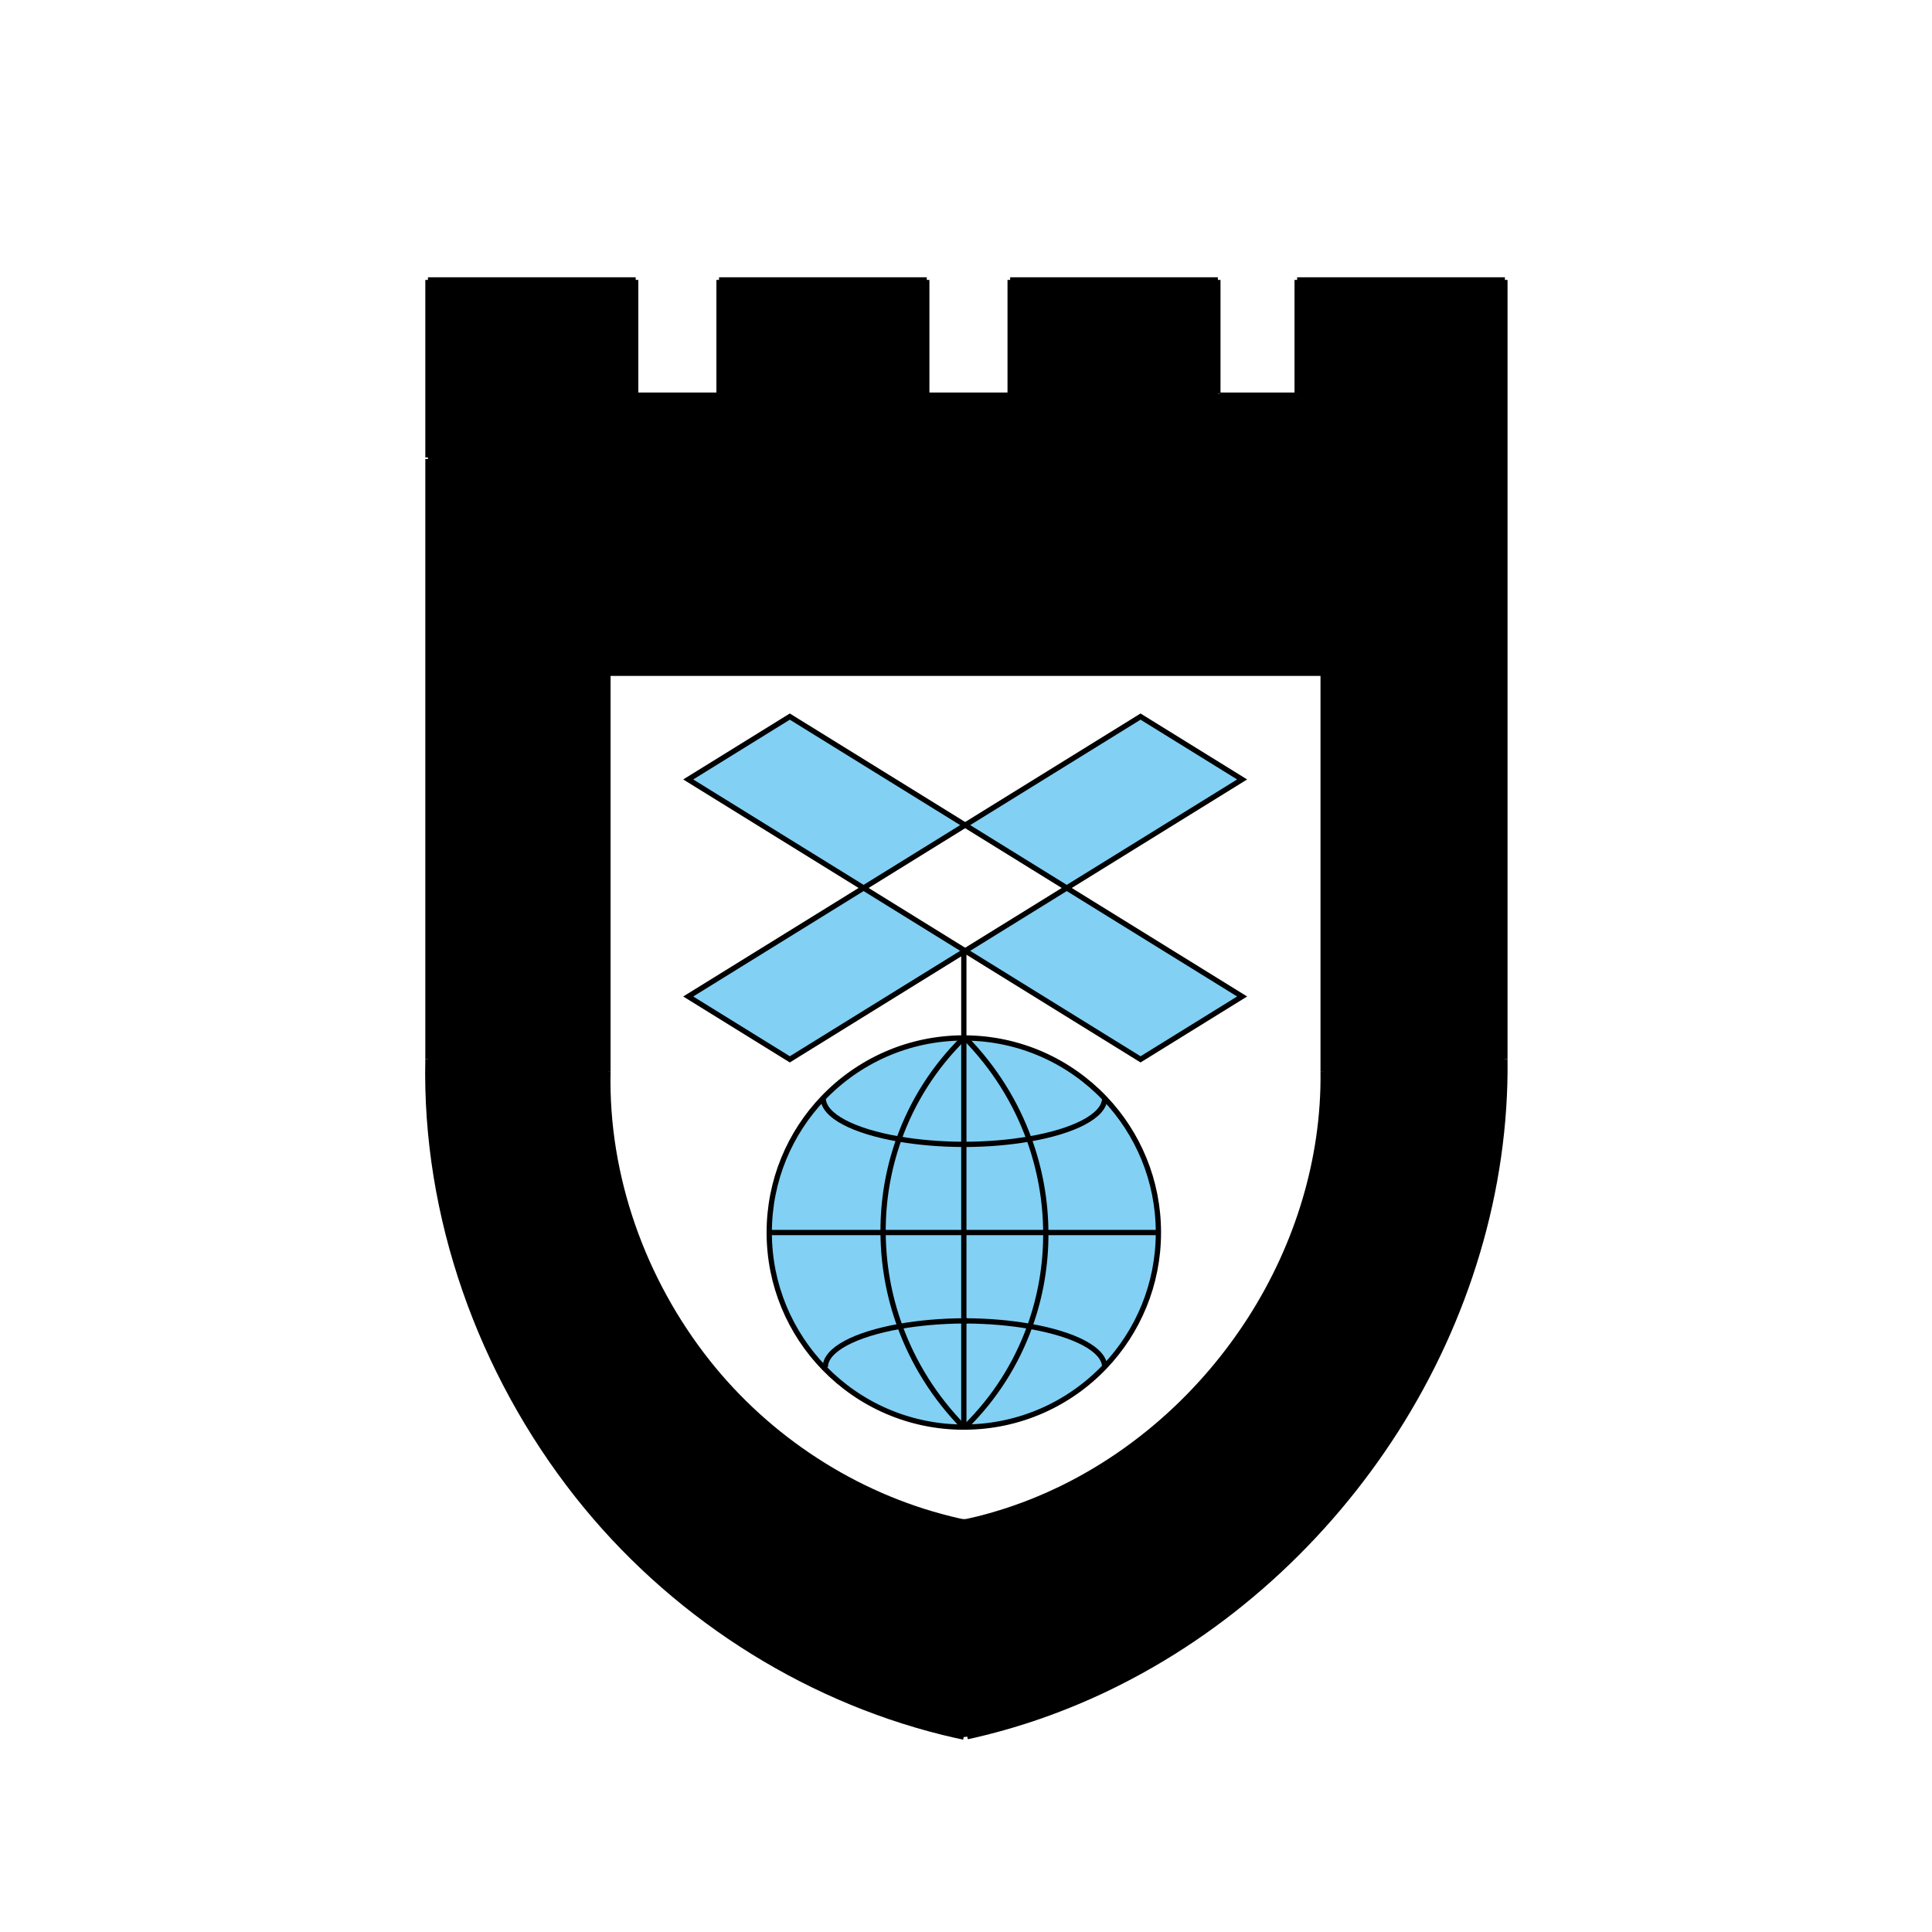 <?xml version="1.0" encoding="UTF-8" standalone="no"?>
<!-- Generator: Adobe Illustrator 14.0.0, SVG Export Plug-In . SVG Version: 6.00 Build 43363)  -->

<svg
   xmlns:dc="http://purl.org/dc/elements/1.1/"
   xmlns:cc="http://creativecommons.org/ns#"
   xmlns:rdf="http://www.w3.org/1999/02/22-rdf-syntax-ns#"
   xmlns:svg="http://www.w3.org/2000/svg"
   xmlns="http://www.w3.org/2000/svg"
   xmlns:sodipodi="http://sodipodi.sourceforge.net/DTD/sodipodi-0.dtd"
   xmlns:inkscape="http://www.inkscape.org/namespaces/inkscape"
   version="1.1"
   x="0px"
   y="0px"
   width="500"
   height="500"
   viewport-fill="#FFFFFF"
   viewBox="0 0 500 500"
   enable-background="new 0 0 595.28 841.89"
   xml:space="preserve"
   id="svg2"
   inkscape:version="0.91 r13725"
   sodipodi:docname="logo.svg"><rect x="0" y="0" width="500" height="500" fill="#808080" stroke="none"/><defs
     id="defs254" /><sodipodi:namedview
     pagecolor="#ffffff"
     bordercolor="#666666"
     borderopacity="1"
     objecttolerance="10"
     gridtolerance="10"
     guidetolerance="10"
     inkscape:pageopacity="0"
     inkscape:pageshadow="2"
     inkscape:window-width="1303"
     inkscape:window-height="744"
     id="namedview252"
     showgrid="false"
     inkscape:zoom="0.39643468"
     inkscape:cx="-630.42121"
     inkscape:cy="142.87249"
     inkscape:window-x="65"
     inkscape:window-y="24"
     inkscape:window-maximized="1"
     inkscape:current-layer="svg2" /><rect
     style="fill:#ffffff;fill-opacity:1;stroke:#000000;stroke-opacity:1"
     id="rect4384"
     width="575.126"
     height="547.379"
     x="-40.36"
     y="-14.587" /><g
     id="图层_1"
     display="none"
     style="display:none"
     transform="translate(0,-341.89)"><path
       display="inline"
       d="m 105,214 c 0,178.533 86.161,323 192.64,323"
       id="path5"
       inkscape:connector-curvature="0"
       style="display:inline;fill:none;stroke:#000000" /><path
       display="inline"
       d="m 475,214 c 0,178.533 -79.327,323 -177.36,323"
       id="path7"
       inkscape:connector-curvature="0"
       style="display:inline;fill:none;stroke:#000000" /><line
       display="inline"
       x1="105"
       y1="214"
       x2="475"
       y2="214"
       id="line9"
       style="display:inline;fill:none;stroke:#000000" /><line
       display="inline"
       x1="105"
       y1="214"
       x2="105"
       y2="134"
       id="line11"
       style="display:inline;fill:none;stroke:#000000" /><line
       display="inline"
       x1="105"
       y1="134"
       x2="475"
       y2="134"
       id="line13"
       style="display:inline;fill:none;stroke:#000000" /><line
       display="inline"
       x1="475"
       y1="134"
       x2="475"
       y2="214"
       id="line15"
       style="display:inline;fill:none;stroke:#000000" /></g><g
     id="图层_2"
     transform="translate(0,-341.89)" /><g
     id="图层_3"
     transform="translate(0,-341.89)"><line
       x1="302.445"
       y1="692.976"
       x2="304.576"
       y2="692.958"
       id="line19"
       style="fill:none;stroke:#000000;stroke-width:2" /></g><g
     id="图层_4"
     transform="translate(0,-341.89)" /><g
     id="图层_5"
     display="none"
     style="display:none"
     transform="translate(0,-341.89)"><line
       display="inline"
       x1="290"
       y1="388.197"
       x2="290"
       y2="360"
       id="line23"
       style="display:inline;fill:none;stroke:#000000;stroke-width:2" /><line
       display="inline"
       x1="315.333"
       y1="388.197"
       x2="315.333"
       y2="360"
       id="line25"
       style="display:inline;fill:none;stroke:#000000;stroke-width:2" /><line
       display="inline"
       x1="290"
       y1="360"
       x2="229.269"
       y2="401.5"
       id="line27"
       style="display:inline;fill:none;stroke:#000000;stroke-width:2" /><line
       display="inline"
       x1="315.333"
       y1="360"
       x2="376.731"
       y2="401.5"
       id="line29"
       style="display:inline;fill:none;stroke:#000000;stroke-width:2" /><line
       display="inline"
       x1="228.192"
       y1="400.725"
       x2="212.077"
       y2="378.338"
       id="line31"
       style="display:inline;fill:none;stroke:#000000;stroke-width:2" /><line
       display="inline"
       x1="385.984"
       y1="388.461"
       x2="376.731"
       y2="401.314"
       id="line33"
       style="display:inline;fill:none;stroke:#000000;stroke-width:2" /></g><g
     id="图层_6"
     display="none"
     style="display:none"
     transform="translate(0,-341.89)"><rect
       x="198.667"
       y="314.974"
       transform="matrix(0.9,-0.436,0.436,0.9,-116.439,165.431)"
       display="inline"
       width="207.559"
       height="43.195"
       id="rect36"
       style="display:inline;fill:none;stroke:#000000;stroke-width:2" /><rect
       x="198.666"
       y="314.974"
       transform="matrix(0.9,0.436,-0.436,0.9,176.892,-98.159)"
       display="inline"
       width="207.559"
       height="43.195"
       id="rect38"
       style="display:inline;fill:none;stroke:#000000;stroke-width:2" /></g><g
     id="图层_7"
     transform="translate(0,-341.89)" /><g
     id="图层_8"
     display="none"
     style="display:none"
     transform="translate(0,-341.89)"><g
       display="inline"
       id="g42"
       style="display:inline"><line
         x1="99.947"
         y1="178.807"
         x2="99.947"
         y2="116"
         id="line44"
         style="fill:none;stroke:#000000;stroke-width:2" /><line
         x1="99.947"
         y1="116"
         x2="161.597"
         y2="116"
         id="line46"
         style="fill:none;stroke:#000000;stroke-width:2" /><line
         x1="161.597"
         y1="116"
         x2="161.597"
         y2="154.667"
         id="line48"
         style="fill:none;stroke:#000000;stroke-width:2" /><line
         x1="161.597"
         y1="154.667"
         x2="186.333"
         y2="154.667"
         id="line50"
         style="fill:none;stroke:#000000" /><line
         x1="186.333"
         y1="154.667"
         x2="186.333"
         y2="116"
         id="line52"
         style="fill:none;stroke:#000000;stroke-width:2" /><line
         x1="186.333"
         y1="116"
         x2="247.984"
         y2="116"
         id="line54"
         style="fill:none;stroke:#000000;stroke-width:2" /><line
         x1="247.984"
         y1="116"
         x2="247.984"
         y2="154.667"
         id="line56"
         style="fill:none;stroke:#000000;stroke-width:2" /><line
         x1="247.983"
         y1="154.667"
         x2="272.72"
         y2="154.667"
         id="line58"
         style="fill:none;stroke:#000000" /><line
         x1="272.72"
         y1="154.667"
         x2="272.72"
         y2="116"
         id="line60"
         style="fill:none;stroke:#000000;stroke-width:2" /><line
         x1="272.72"
         y1="116"
         x2="334.37"
         y2="116"
         id="line62"
         style="fill:none;stroke:#000000;stroke-width:2" /><line
         x1="334.37"
         y1="116"
         x2="334.37"
         y2="154.667"
         id="line64"
         style="fill:none;stroke:#000000;stroke-width:2" /><line
         x1="333.158"
         y1="154.667"
         x2="357.896"
         y2="154.667"
         id="line66"
         style="fill:none;stroke:#000000" /><line
         x1="357.896"
         y1="154.667"
         x2="357.896"
         y2="116"
         id="line68"
         style="fill:none;stroke:#000000;stroke-width:2" /><line
         x1="357.896"
         y1="116"
         x2="419.546"
         y2="116"
         id="line70"
         style="fill:none;stroke:#000000;stroke-width:2" /><line
         x1="419.546"
         y1="116"
         x2="419.546"
         y2="154.667"
         id="line72"
         style="fill:none;stroke:#000000;stroke-width:2" /><line
         x1="419.545"
         y1="154.667"
         x2="444.281"
         y2="154.667"
         id="line74"
         style="fill:none;stroke:#000000" /></g><line
       display="inline"
       x1="444.281"
       y1="154.667"
       x2="444.281"
       y2="116"
       id="line76"
       style="display:inline;fill:none;stroke:#000000;stroke-width:2" /><line
       display="inline"
       x1="444.281"
       y1="116"
       x2="508.016"
       y2="116"
       id="line78"
       style="display:inline;fill:none;stroke:#000000;stroke-width:2" /><line
       display="inline"
       x1="508.016"
       y1="178.807"
       x2="508.016"
       y2="116"
       id="line80"
       style="display:inline;fill:none;stroke:#000000;stroke-width:2" /></g><g
     id="图层_9"
     transform="matrix(0.683,0,0,0.683,42.489,-24.503)"><g
       id="XMLID_1_"><g
         id="g84"><path
           d="m 303.9,612.48 c 12.239,-2.671 24.14,-6.82 35.42,-12.25 29.59,-14.261 54.76,-37.2 72.41,-64.841 17.71,-27.739 27.84,-60.39 27.42,-93.399 l 0,-151 -271,0 0,151 c -0.88,39.55 13.22,78.939 37.68,109.88 23.08,29.2 55.91,50.63 92.08,59.56 1.54,0.391 3.09,0.74 4.64,1.07 l 1.35,-0.02 z m 204.12,-175.3 c 0.62,49.71 -14.63,98.87 -41.3,140.65 -26.58,41.62 -64.47,76.16 -109.04,97.63 -16.989,8.19 -34.93,14.44 -53.37,18.47 l -1.369,0.15 c -2.551,-0.54 -5.081,-1.12 -7.61,-1.74 -54.47,-13.46 -103.89,-45.72 -138.65,-89.7 -36.83,-46.59 -58.06,-105.89 -56.73,-165.46 l 0,-227.37 0,-0.6 0,-67.27 78.71,0 0,43.17 31.59,0 0,-43.17 78.71,0 0,43.17 31.59,0 0,-43.17 78.71,0 0,43.17 0.86,0 c 9.729,0 19.45,0 29.18,0 l 0,-43.17 78.72,0 0,67.87 0,227.37 z"
           id="path86"
           inkscape:connector-curvature="0" /><path
           d="m 303,396.47 0.51,-0.31 66.45,41.12 38.49,-23.82 -66.45,-41.12 66.45,-41.12 -38.49,-23.82 -66.45,41.12 -66.45,-41.12 -38.49,23.82 66.45,41.12 -66.45,41.12 38.49,23.82 65.94,-40.81 z m 53.38,157.3 c 12.61,-13.229 20.351,-31.149 20.351,-50.869 0,-19.721 -7.74,-37.631 -20.341,-50.86 -13.33,-13.97 -32.069,-22.72 -52.87,-22.86 -0.17,-0.01 -0.35,-0.01 -0.52,-0.01 -0.01,0 -0.03,0 -0.04,0 -20.94,0.01 -39.83,8.75 -53.26,22.771 -12.65,13.239 -20.43,31.189 -20.43,50.96 0,19.979 7.95,38.1 20.86,51.39 13.38,13.77 32.11,22.33 52.83,22.34 0.01,0 0.03,0 0.04,0 0.17,0 0.35,0 0.52,-0.01 20.79,-0.142 39.53,-8.882 52.86,-22.852 z m 82.77,-111.78 c 0.42,33.01 -9.71,65.66 -27.42,93.399 -17.65,27.641 -42.82,50.58 -72.41,64.841 -11.28,5.43 -23.181,9.579 -35.42,12.25 l -1.351,0.02 c -1.55,-0.33 -3.1,-0.68 -4.64,-1.07 -36.17,-8.93 -69,-30.359 -92.08,-59.56 -24.46,-30.94 -38.56,-70.33 -37.68,-109.88 l 0,-151 271,0 0,151 z"
           id="path88"
           inkscape:connector-curvature="0"
           style="fill:#ffffff" /><polygon
           points="342,372.34 303.51,348.52 369.96,307.4 408.45,331.22 "
           id="polygon90"
           style="fill:#82d0f4" /><polygon
           points="369.96,437.28 303.51,396.16 342,372.34 408.45,413.46 "
           id="polygon92"
           style="fill:#82d0f4" /><path
           d="m 376.73,502.9 -0.45,0 -42.22,0 c -0.06,-11.971 -2.17,-23.971 -6.35,-35.431 16.99,-2.92 28.58,-8.729 28.68,-15.43 12.6,13.231 20.34,31.141 20.34,50.861 z"
           id="path94"
           inkscape:connector-curvature="0"
           style="fill:#82d0f4" /><path
           d="m 376.28,502.9 0.45,0 c 0,19.72 -7.74,37.64 -20.351,50.869 -0.16,-6.649 -11.6,-12.399 -28.38,-15.329 4.11,-11.431 6.14,-23.471 6.06,-35.54 l 42.221,0 z"
           id="path96"
           inkscape:connector-curvature="0"
           style="fill:#82d0f4" /><path
           d="m 303.52,429.18 c 20.801,0.141 39.54,8.891 52.87,22.86 -0.1,6.7 -11.689,12.51 -28.68,15.43 -5.04,-13.9 -13.11,-27 -24.19,-38.29 z"
           id="path98"
           inkscape:connector-curvature="0"
           style="fill:#82d0f4" /><path
           d="m 356.38,553.77 c -13.33,13.971 -32.07,22.711 -52.86,22.851 11.29,-11.09 19.45,-24.18 24.48,-38.18 16.78,2.929 28.22,8.679 28.38,15.329 z"
           id="path100"
           inkscape:connector-curvature="0"
           style="fill:#82d0f4" /><path
           d="m 303.45,536.37 c -0.15,-0.01 -0.3,-0.01 -0.45,-0.01 l 0,-33.46 31.06,0 c 0.08,12.069 -1.949,24.109 -6.06,35.54 -7.33,-1.29 -15.68,-2.03 -24.55,-2.07 z"
           id="path102"
           inkscape:connector-curvature="0"
           style="fill:#82d0f4" /><path
           d="m 303.05,469.5 c 8.91,-0.02 17.29,-0.75 24.66,-2.03 4.18,11.46 6.29,23.46 6.35,35.431 l -31.06,0 0,-33.4 c 0.02,-10e-4 0.03,-10e-4 0.05,-10e-4 z"
           id="path104"
           inkscape:connector-curvature="0"
           style="fill:#82d0f4" /><path
           d="m 303.52,429.18 c 11.08,11.29 19.15,24.391 24.19,38.29 -7.37,1.28 -15.75,2.011 -24.66,2.03 -0.02,0 -0.03,0 -0.05,0 l 0,-40.33 c 0.17,0 0.35,0 0.52,0.01 z"
           id="path106"
           inkscape:connector-curvature="0"
           style="fill:#82d0f4" /><path
           d="m 328,538.44 c -5.03,14 -13.19,27.09 -24.48,38.18 -0.17,0.01 -0.35,0.01 -0.52,0.01 l 0,-40.26 c 0.15,-0.01 0.3,-0.01 0.45,0 8.87,0.04 17.22,0.78 24.55,2.07 z"
           id="path108"
           inkscape:connector-curvature="0"
           style="fill:#82d0f4" /><polygon
           points="265.02,372.34 198.57,331.22 237.06,307.4 303.51,348.52 "
           id="polygon110"
           style="fill:#82d0f4" /><polygon
           points="303,396.47 237.06,437.28 198.57,413.46 265.02,372.34 303,395.85 "
           id="polygon112"
           style="fill:#82d0f4" /><path
           d="m 303,536.37 0,40.26 c -0.01,0 -0.03,0 -0.04,0 -11.06,-11.26 -19.12,-24.32 -24.16,-38.18 7.23,-1.27 15.45,-2.02 24.2,-2.08 z"
           id="path114"
           inkscape:connector-curvature="0"
           style="fill:#82d0f4" /><path
           d="m 303,536.36 0,0.01 c -8.75,0.06 -16.97,0.81 -24.2,2.08 -4.21,-11.49 -6.33,-23.53 -6.39,-35.55 l 30.59,0 0,33.46 z"
           id="path116"
           inkscape:connector-curvature="0"
           style="fill:#82d0f4" /><path
           d="m 303,469.5 0,33.4 -30.59,0 c -0.08,-12.03 1.93,-24.03 6.02,-35.42 7.34,1.27 15.7,1.99 24.57,2.02 z"
           id="path118"
           inkscape:connector-curvature="0"
           style="fill:#82d0f4" /><path
           d="m 303,429.17 0,40.33 c -8.87,-0.03 -17.23,-0.75 -24.57,-2.02 5.02,-14.051 13.2,-27.181 24.53,-38.311 0.01,0.001 0.03,0.001 0.04,0.001 z"
           id="path120"
           inkscape:connector-curvature="0"
           style="fill:#82d0f4" /><path
           d="m 302.96,429.17 c -11.33,11.13 -19.51,24.26 -24.53,38.311 -17.09,-2.94 -28.72,-8.79 -28.72,-15.53 l -0.01,-0.01 c 13.43,-14.021 32.32,-22.761 53.26,-22.771 z"
           id="path122"
           inkscape:connector-curvature="0"
           style="fill:#82d0f4" /><path
           d="m 278.8,538.45 c 5.04,13.859 13.1,26.92 24.16,38.18 -20.72,-0.01 -39.45,-8.57 -52.83,-22.34 l 0.38,-0.37 c 0,-6.7 11.44,-12.51 28.29,-15.47 z"
           id="path124"
           inkscape:connector-curvature="0"
           style="fill:#82d0f4" /><path
           d="m 278.43,467.48 c -4.09,11.39 -6.1,23.39 -6.02,35.42 l -43.14,0 c 0,-19.771 7.78,-37.721 20.43,-50.96 l 0.01,0.01 c 0,6.74 11.63,12.59 28.72,15.53 z"
           id="path126"
           inkscape:connector-curvature="0"
           style="fill:#82d0f4" /><path
           d="m 272.41,502.9 c 0.06,12.02 2.18,24.06 6.39,35.55 -16.85,2.96 -28.29,8.77 -28.29,15.47 l -0.38,0.37 C 237.22,541 229.27,522.88 229.27,502.9 l 43.14,0 z"
           id="path128"
           inkscape:connector-curvature="0"
           style="fill:#82d0f4" /></g><g
         id="g130"><line
           x1="168.15"
           y1="290.99"
           x2="439.15"
           y2="290.99"
           id="line132"
           style="fill:none;stroke:#000000;stroke-width:2" /><line
           x1="168.15"
           y1="290.99"
           x2="168.15"
           y2="441.99"
           id="line134"
           style="fill:none;stroke:#000000;stroke-width:2" /><line
           x1="439.15"
           y1="290.99"
           x2="439.15"
           y2="441.99"
           id="line136"
           style="fill:none;stroke:#000000;stroke-width:2" /><path
           d="m 168.15,441.99 c -0.88,39.55 13.22,78.939 37.68,109.88 23.08,29.2 55.91,50.63 92.08,59.56 1.54,0.391 3.09,0.74 4.64,1.07 0.141,0.03 0.271,0.06 0.41,0.09"
           id="path138"
           inkscape:connector-curvature="0"
           style="fill:none;stroke:#000000;stroke-width:2" /><path
           d="m 439.15,441.99 c 0.42,33.01 -9.71,65.66 -27.42,93.399 -17.65,27.641 -42.82,50.58 -72.41,64.841 -11.28,5.43 -23.181,9.579 -35.42,12.25 -0.011,0.01 -0.021,0.01 -0.03,0.01"
           id="path140"
           inkscape:connector-curvature="0"
           style="fill:none;stroke:#000000;stroke-width:2" /><line
           x1="99.95"
           y1="209.81"
           x2="99.95"
           y2="437.18"
           id="line142"
           style="fill:none;stroke:#000000;stroke-width:2" /><line
           x1="508.02"
           y1="209.81"
           x2="508.02"
           y2="437.18"
           id="line144"
           style="fill:none;stroke:#000000;stroke-width:2" /><path
           d="m 99.95,437.18 c -1.33,59.57 19.9,118.87 56.73,165.46 34.76,43.98 84.18,76.24 138.65,89.7 2.53,0.62 5.06,1.2 7.61,1.74"
           id="path146"
           inkscape:connector-curvature="0"
           style="fill:none;stroke:#000000;stroke-width:2" /><path
           d="m 508.02,437.18 c 0.62,49.71 -14.63,98.87 -41.3,140.65 -26.58,41.62 -64.47,76.16 -109.04,97.63 -16.989,8.19 -34.93,14.44 -53.37,18.47"
           id="path148"
           inkscape:connector-curvature="0"
           style="fill:none;stroke:#000000;stroke-width:2" /><polyline
           points="302.45,612.5 302.55,612.5 303.9,612.48 304.09,612.48    "
           id="polyline150"
           style="fill:none;stroke:#000000;stroke-width:2" /><path
           d="m 376.73,502.9 c 0,19.72 -7.74,37.64 -20.351,50.869 -13.33,13.971 -32.07,22.711 -52.86,22.851 -0.17,0.01 -0.35,0.01 -0.52,0.01 -0.01,0 -0.03,0 -0.04,0 -20.72,-0.01 -39.45,-8.57 -52.83,-22.34 -12.91,-13.29 -20.86,-31.41 -20.86,-51.39 0,-19.771 7.78,-37.721 20.43,-50.96 13.43,-14.021 32.32,-22.761 53.26,-22.771 0.01,0 0.03,0 0.04,0 0.17,0 0.35,0 0.52,0.01 20.801,0.141 39.54,8.891 52.87,22.86 12.601,13.231 20.341,31.141 20.341,50.861 z"
           id="path152"
           inkscape:connector-curvature="0"
           style="fill:none;stroke:#000000;stroke-width:2" /><polyline
           points="228.9,502.9 229.27,502.9 272.41,502.9 303,502.9 334.06,502.9      376.28,502.9    "
           id="polyline154"
           style="fill:none;stroke:#000000;stroke-width:2" /><polyline
           points="303,576.63 303,536.37 303,536.36 303,502.9 303,469.5      303,429.17 303,396.47 303,395.85    "
           id="polyline156"
           style="fill:none;stroke:#000000;stroke-width:2" /><path
           d="m 303.05,469.5 c 0.15,0 0.311,0 0.46,0"
           id="path158"
           inkscape:connector-curvature="0"
           style="fill:none;stroke:#000000;stroke-width:2" /><path
           d="m 249.71,451.95 c 0,6.74 11.63,12.59 28.72,15.53 7.34,1.27 15.7,1.989 24.57,2.02"
           id="path160"
           inkscape:connector-curvature="0"
           style="fill:none;stroke:#000000;stroke-width:2" /><path
           d="m 356.39,451.95 c 0,0.03 0,0.06 0,0.09 -0.1,6.7 -11.689,12.51 -28.68,15.43 -7.37,1.28 -15.75,2.011 -24.66,2.03 -0.02,0 -0.03,0 -0.05,0 -0.14,0 -0.27,0 -0.41,0"
           id="path162"
           inkscape:connector-curvature="0"
           style="fill:none;stroke:#000000;stroke-width:2" /><path
           d="m 356.39,553.92 c 0,-0.05 0,-0.1 -0.01,-0.15 -0.16,-6.649 -11.6,-12.399 -28.38,-15.329 -7.33,-1.29 -15.68,-2.03 -24.55,-2.07 -0.15,-0.01 -0.3,-0.01 -0.45,-0.01 -0.14,0 -0.27,0 -0.41,0"
           id="path164"
           inkscape:connector-curvature="0"
           style="fill:none;stroke:#000000;stroke-width:2" /><path
           d="m 250.51,553.92 c 0,-6.7 11.44,-12.51 28.29,-15.47 7.23,-1.271 15.45,-2.021 24.2,-2.08 0.15,-0.01 0.3,-0.01 0.45,0 0.29,-0.01 0.569,-0.01 0.859,-0.01"
           id="path166"
           inkscape:connector-curvature="0"
           style="fill:none;stroke:#000000;stroke-width:2" /><path
           d="m 302.96,429.17 c -11.33,11.13 -19.51,24.26 -24.53,38.311 -4.09,11.39 -6.1,23.39 -6.02,35.42 0.06,12.02 2.18,24.06 6.39,35.55 5.04,13.859 13.1,26.92 24.16,38.18"
           id="path168"
           inkscape:connector-curvature="0"
           style="fill:none;stroke:#000000;stroke-width:2" /><path
           d="m 303.51,576.63 0.01,-0.01 c 11.29,-11.09 19.45,-24.18 24.48,-38.18 4.11,-11.431 6.14,-23.471 6.06,-35.54 -0.06,-11.971 -2.17,-23.971 -6.35,-35.431 -5.04,-13.899 -13.11,-27 -24.19,-38.29 l -0.01,-0.01"
           id="path170"
           inkscape:connector-curvature="0"
           style="fill:none;stroke:#000000;stroke-width:2" /><polygon
           points="265.02,372.34 303.51,348.52 369.96,307.4 408.45,331.22 342,372.34 303.51,396.16 303,396.47 237.06,437.28 198.57,413.46 "
           id="polygon172"
           style="fill:none;stroke:#000000;stroke-width:2" /><polygon
           points="303,395.85 265.02,372.34 198.57,331.22 237.06,307.4 303.51,348.52 342,372.34 408.45,413.46 369.96,437.28 303.51,396.16 "
           id="polygon174"
           style="fill:none;stroke:#000000;stroke-width:2" /><line
           x1="99.95"
           y1="209.21"
           x2="99.95"
           y2="141.94"
           id="line176"
           style="fill:none;stroke:#000000;stroke-width:2" /><line
           x1="99.95"
           y1="141.94"
           x2="178.66"
           y2="141.94"
           id="line178"
           style="fill:none;stroke:#000000;stroke-width:2" /><line
           x1="178.66"
           y1="141.94"
           x2="178.66"
           y2="185.11"
           id="line180"
           style="fill:none;stroke:#000000;stroke-width:2" /><line
           x1="178.66"
           y1="185.11"
           x2="210.25"
           y2="185.11"
           id="line182"
           style="fill:none;stroke:#000000" /><line
           x1="210.25"
           y1="185.11"
           x2="210.25"
           y2="141.94"
           id="line184"
           style="fill:none;stroke:#000000;stroke-width:2" /><line
           x1="210.25"
           y1="141.94"
           x2="288.96"
           y2="141.94"
           id="line186"
           style="fill:none;stroke:#000000;stroke-width:2" /><line
           x1="288.96"
           y1="141.94"
           x2="288.96"
           y2="185.11"
           id="line188"
           style="fill:none;stroke:#000000;stroke-width:2" /><line
           x1="288.96"
           y1="185.11"
           x2="320.55"
           y2="185.11"
           id="line190"
           style="fill:none;stroke:#000000" /><line
           x1="320.55"
           y1="185.11"
           x2="320.55"
           y2="141.94"
           id="line192"
           style="fill:none;stroke:#000000;stroke-width:2" /><line
           x1="320.55"
           y1="141.94"
           x2="399.26"
           y2="141.94"
           id="line194"
           style="fill:none;stroke:#000000;stroke-width:2" /><line
           x1="399.26"
           y1="141.94"
           x2="399.26"
           y2="185.11"
           id="line196"
           style="fill:none;stroke:#000000;stroke-width:2" /><path
           d="m 400.12,185.11 c 9.729,0 19.45,0 29.18,0"
           id="path198"
           inkscape:connector-curvature="0"
           style="fill:none;stroke:#000000" /><line
           x1="429.3"
           y1="185.11"
           x2="429.3"
           y2="141.94"
           id="line200"
           style="fill:none;stroke:#000000;stroke-width:2" /><line
           x1="429.3"
           y1="141.94"
           x2="508.02"
           y2="141.94"
           id="line202"
           style="fill:none;stroke:#000000;stroke-width:2" /><line
           x1="508.02"
           y1="141.94"
           x2="508.02"
           y2="209.81"
           id="line204"
           style="fill:none;stroke:#000000;stroke-width:2" /></g></g></g><g
     id="图层_10"
     display="none"
     style="display:none"
     transform="translate(0,-341.89)"><path
       display="inline"
       d="m 145.741,420.164 c 0,0 -13.5,2.925 -13.5,-14.788 0,-17.713 0,34.788 0,34.788 0,0 1,-20 13.5,-20 z"
       id="path207"
       inkscape:connector-curvature="0"
       style="display:inline;fill:none;stroke:#000000;stroke-width:2" /><path
       display="inline"
       d="M 120.741,420.945"
       id="path209"
       inkscape:connector-curvature="0"
       style="display:inline;fill:none;stroke:#000000;stroke-width:2" /><path
       display="inline"
       d="m 132.241,405.971 c 0,0 -1,12.505 -12.5,14.974 0,0 14.75,5.469 12.5,16.969"
       id="path211"
       inkscape:connector-curvature="0"
       style="display:inline;fill:none;stroke:#000000;stroke-width:2" /><path
       display="inline"
       d="m 146.241,345.486 c 0,0 -13.5,2.925 -13.5,-14.788 0,-17.713 0,34.788 0,34.788 0,0 1,-20 13.5,-20 z"
       id="path213"
       inkscape:connector-curvature="0"
       style="display:inline;fill:none;stroke:#000000;stroke-width:2" /><path
       display="inline"
       d="M 121.241,346.268"
       id="path215"
       inkscape:connector-curvature="0"
       style="display:inline;fill:none;stroke:#000000;stroke-width:2" /><path
       display="inline"
       d="m 132.741,331.293 c 0,0 -1,12.505 -12.5,14.974 0,0 14.75,5.469 12.5,16.969"
       id="path217"
       inkscape:connector-curvature="0"
       style="display:inline;fill:none;stroke:#000000;stroke-width:2" /><path
       display="inline"
       d="m 490,424.409 c 0,0 -13.5,2.925 -13.5,-14.788 0,-17.713 0,34.788 0,34.788 0,0 1,-20 13.5,-20 z"
       id="path219"
       inkscape:connector-curvature="0"
       style="display:inline;fill:none;stroke:#000000;stroke-width:2" /><path
       display="inline"
       d="m 476.5,410.216 c 0,0 -1,12.505 -12.5,14.974 0,0 14.75,5.469 12.5,16.969"
       id="path221"
       inkscape:connector-curvature="0"
       style="display:inline;fill:none;stroke:#000000;stroke-width:2" /><path
       display="inline"
       d="m 490.5,349.731 c 0,0 -13.5,2.925 -13.5,-14.788 0,-17.713 0,34.788 0,34.788 0,0 1,-20 13.5,-20 z"
       id="path223"
       inkscape:connector-curvature="0"
       style="display:inline;fill:none;stroke:#000000;stroke-width:2" /><path
       display="inline"
       d="m 477,335.539 c 0,0 -1,12.505 -12.5,14.974 0,0 14.75,5.469 12.5,16.969"
       id="path225"
       inkscape:connector-curvature="0"
       style="display:inline;fill:none;stroke:#000000;stroke-width:2" /><path
       display="inline"
       d="m 483.367,495.778 c 0,0 -13.5,2.925 -13.5,-14.788 0,-17.712 0,34.788 0,34.788 0,0 1,-20 13.5,-20 z"
       id="path227"
       inkscape:connector-curvature="0"
       style="display:inline;fill:none;stroke:#000000;stroke-width:2" /><path
       display="inline"
       d="m 469.867,481.586 c 0,0 -1,12.505 -12.5,14.974 0,0 14.75,5.469 12.5,16.969"
       id="path229"
       inkscape:connector-curvature="0"
       style="display:inline;fill:none;stroke:#000000;stroke-width:2" /><path
       display="inline"
       d="m 152.491,495.778 c 0,0 -13.5,2.925 -13.5,-14.788 0,-17.712 0,34.788 0,34.788 0,0 1,-20 13.5,-20 z"
       id="path231"
       inkscape:connector-curvature="0"
       style="display:inline;fill:none;stroke:#000000;stroke-width:2" /><path
       display="inline"
       d="m 138.991,481.586 c 0,0 -1,12.505 -12.5,14.974 0,0 14.75,5.469 12.5,16.969"
       id="path233"
       inkscape:connector-curvature="0"
       style="display:inline;fill:none;stroke:#000000;stroke-width:2" /><path
       display="inline"
       d="m 181.153,552.135 c 0,0 -13.5,2.926 -13.5,-14.787 0,-17.713 0,34.787 0,34.787 0,0 1,-20 13.5,-20 z"
       id="path235"
       inkscape:connector-curvature="0"
       style="display:inline;fill:none;stroke:#000000;stroke-width:2" /><path
       display="inline"
       d="m 167.653,537.943 c 0,0 -1,12.504 -12.5,14.973 0,0 14.75,5.469 12.5,16.969"
       id="path237"
       inkscape:connector-curvature="0"
       style="display:inline;fill:none;stroke:#000000;stroke-width:2" /><path
       display="inline"
       d="m 214.413,598.314 c 0,0 -13.5,2.925 -13.5,-14.788 0,-17.712 0,34.788 0,34.788 0,0 1,-20 13.5,-20 z"
       id="path239"
       inkscape:connector-curvature="0"
       style="display:inline;fill:none;stroke:#000000;stroke-width:2" /><path
       display="inline"
       d="m 200.913,584.122 c 0,0 -1,12.505 -12.5,14.974 0,0 14.75,5.469 12.5,16.969"
       id="path241"
       inkscape:connector-curvature="0"
       style="display:inline;fill:none;stroke:#000000;stroke-width:2" /><path
       display="inline"
       d="m 452.165,549.885 c 0,0 -13.5,2.924 -13.5,-14.789 0,-17.711 0,34.789 0,34.789 0,0 1,-20 13.5,-20 z"
       id="path243"
       inkscape:connector-curvature="0"
       style="display:inline;fill:none;stroke:#000000;stroke-width:2" /><path
       display="inline"
       d="m 438.665,535.691 c 0,0 -1,12.506 -12.5,14.975 0,0 14.75,5.469 12.5,16.969"
       id="path245"
       inkscape:connector-curvature="0"
       style="display:inline;fill:none;stroke:#000000;stroke-width:2" /><path
       display="inline"
       d="m 413.119,599.313 c 0,0 -13.5,2.924 -13.5,-14.789 0,-17.711 0,34.789 0,34.789 0,0 1,-20 13.5,-20 z"
       id="path247"
       inkscape:connector-curvature="0"
       style="display:inline;fill:none;stroke:#000000;stroke-width:2" /><path
       display="inline"
       d="m 399.619,585.119 c 0,0 -1,12.506 -12.5,14.975 0,0 14.75,5.469 12.5,16.969"
       id="path249"
       inkscape:connector-curvature="0"
       style="display:inline;fill:none;stroke:#000000;stroke-width:2" /></g><g
     id="图层_11"
     transform="translate(0,-341.89)" /></svg>